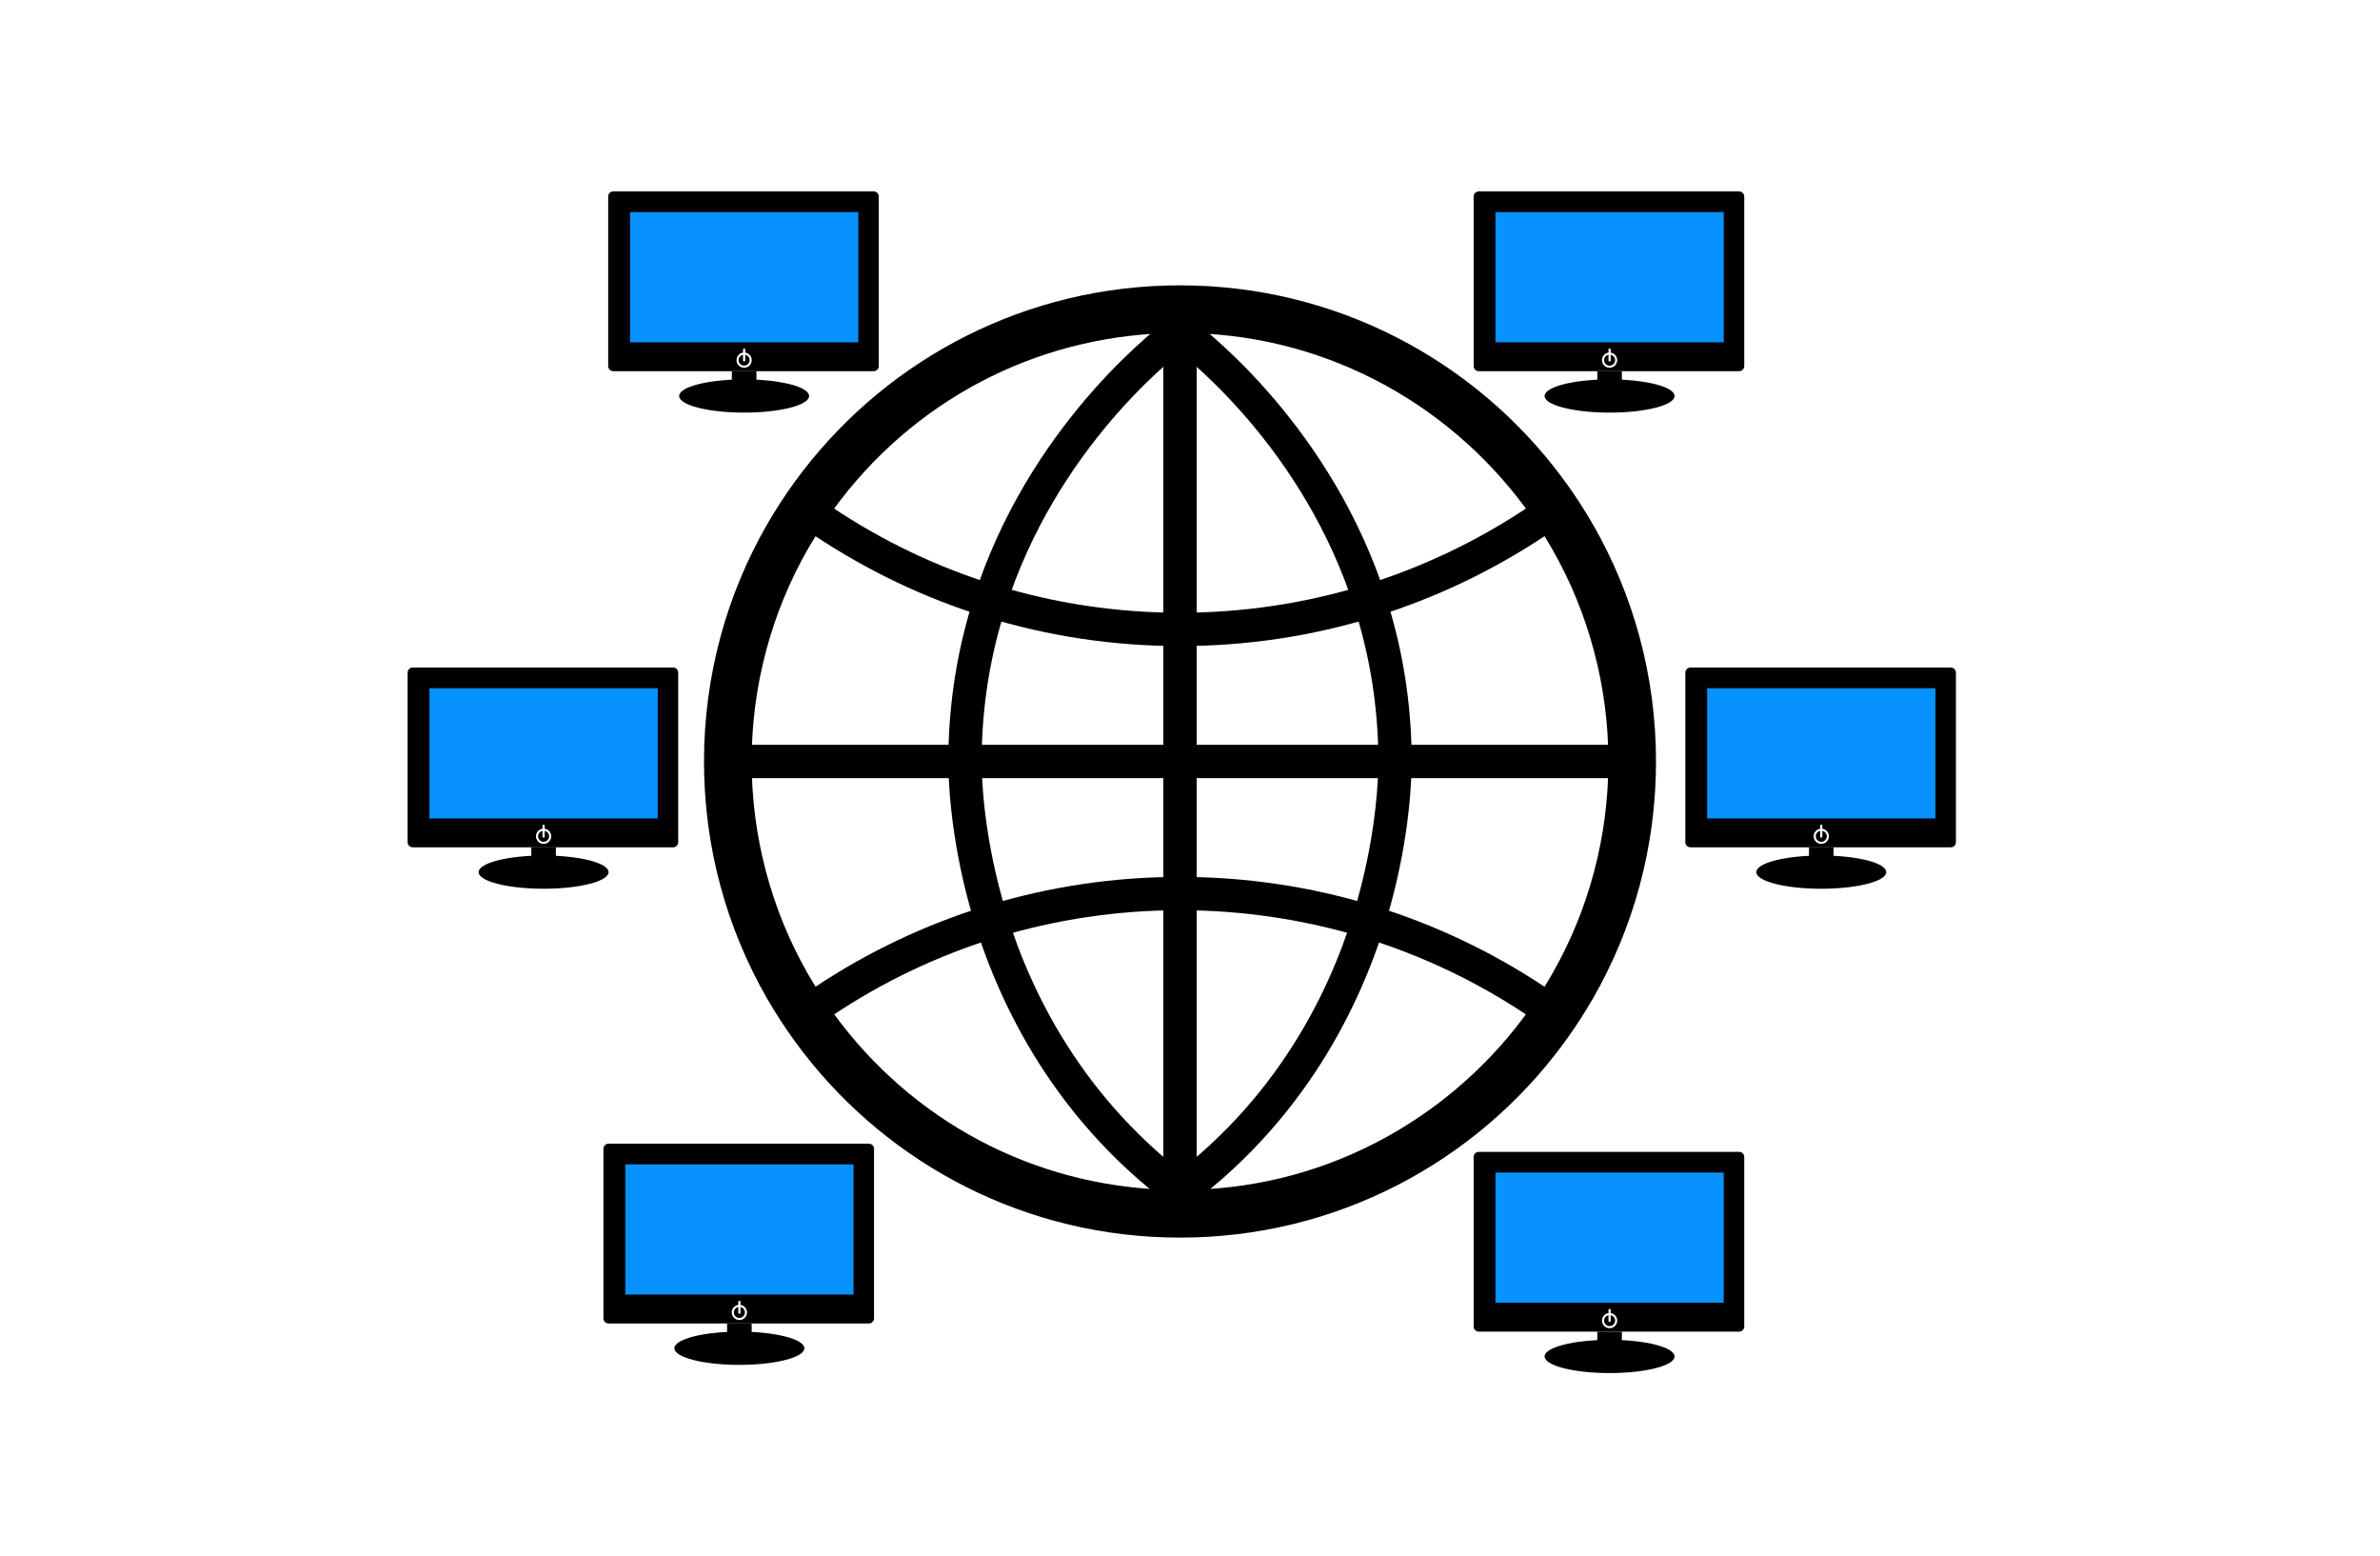<?xml version="1.0" encoding="utf-8"?>
<!-- Generator: Adobe Illustrator 25.2.0, SVG Export Plug-In . SVG Version: 6.00 Build 0)  -->
<svg version="1.1" xmlns="http://www.w3.org/2000/svg" xmlns:xlink="http://www.w3.org/1999/xlink" x="0px" y="0px"
	 viewBox="0 0 500 326.87" style="enable-background:new 0 0 500 326.87;" xml:space="preserve">
<style type="text/css">
	.st0{fill:none;stroke:#000000;stroke-width:7;stroke-miterlimit:10;}
	.st1{fill:#0892FF;}
	.st2{display:none;}
	.st3{fill:#D10037;}
	.st4{fill:#FF74FD;}
	.st5{fill:#93FFA7;}
	.st6{fill:#FF0A38;}
	.st7{display:none;fill:none;stroke:#000000;stroke-miterlimit:10;}
</style>
<g id="layer_1">
</g>
<g id="PCs">
</g>
<g id="Art_1">
</g>
<g id="Art_2">
</g>
<g id="Art_3">
</g>
<g id="IPv6">
	<g id="Globe_3_">
		<path d="M247.9,69.93c14.44,0,28.23,3.31,40.99,9.85c12.18,6.24,22.95,15.35,31.17,26.35c1.64,2.19,3.23,4.55,4.73,6.99
			c0.3,0.5,0.61,1.01,0.9,1.52l0.13,0.22l0.11,0.16l0.11,0.2c7.76,13.54,11.86,28.99,11.86,44.71s-4.1,31.17-11.85,44.68
			c-0.47,0.81-0.86,1.47-1.22,2.06l-0.02,0.03l-0.02,0.03c-1.42,2.33-3.01,4.69-4.73,6.99c-8.21,11-18.99,20.11-31.16,26.35
			c-12.75,6.54-26.55,9.85-40.99,9.85c-28.12,0-54.1-12.78-71.29-35.07c-2.01-2.61-3.89-5.34-5.6-8.14l-0.02-0.03l-0.02-0.03
			c-0.37-0.59-0.75-1.24-1.21-2.03c-7.76-13.54-11.86-28.99-11.86-44.71s4.1-31.17,11.88-44.72l0.1-0.18l0.11-0.16l0.13-0.23
			c0.29-0.51,0.6-1.02,0.89-1.5c1.71-2.81,3.59-5.54,5.59-8.13C193.79,82.72,219.78,69.93,247.9,69.93 M247.9,59.93
			c-32.25,0-60.94,15.27-79.22,38.97c-2.23,2.89-4.3,5.9-6.21,9.03c-0.34,0.56-0.68,1.13-1.01,1.7c-0.13,0.2-0.25,0.41-0.37,0.62
			c-8.39,14.63-13.19,31.6-13.19,49.68c0,18.08,4.8,35.05,13.19,49.68c0.45,0.78,0.91,1.56,1.38,2.32c1.91,3.13,3.99,6.15,6.22,9.04
			c18.28,23.7,46.96,38.96,79.21,38.96c32.82,0,61.94-15.8,80.17-40.22c1.87-2.51,3.63-5.1,5.26-7.78c0.47-0.76,0.93-1.54,1.38-2.32
			c8.39-14.63,13.19-31.6,13.19-49.68c0-18.08-4.8-35.05-13.19-49.68c-0.12-0.21-0.24-0.42-0.37-0.62c-0.33-0.57-0.67-1.14-1.01-1.7
			c-1.64-2.68-3.39-5.28-5.27-7.79C309.83,75.73,280.71,59.93,247.9,59.93L247.9,59.93z"/>
		<rect x="247.9" y="156.43" width="95.13" height="7"/>
		<rect x="153.24" y="156.43" width="94.65" height="7"/>
		<rect x="244.4" y="69.59" width="7" height="180.7"/>
		<path d="M247.9,135.69c-13.94,0-27.69-2.06-40.88-6.13c-12.7-3.92-24.8-9.68-35.98-17.13l3.88-5.82
			c10.61,7.08,22.1,12.55,34.16,16.26c12.52,3.86,25.58,5.82,38.82,5.82c13.24,0,26.3-1.96,38.81-5.82
			c12.05-3.72,23.55-9.19,34.16-16.26l3.88,5.82c-11.17,7.45-23.28,13.21-35.98,17.13C275.59,133.63,261.83,135.69,247.9,135.69z"/>
		<path d="M320.87,213.25c-10.66-7.12-22.25-12.62-34.45-16.35c-12.45-3.8-25.41-5.73-38.52-5.73c-13.12,0-26.08,1.93-38.53,5.73
			c-12.19,3.73-23.78,9.23-34.44,16.35l-3.89-5.82c11.23-7.5,23.44-13.29,36.29-17.22c13.11-4.01,26.76-6.04,40.57-6.04
			c13.81,0,27.46,2.03,40.57,6.04c12.85,3.93,25.05,9.72,36.29,17.22L320.87,213.25z"/>
		<path d="M245.8,253.08c-25.7-19.28-37.04-44.64-42.02-62.52c-4.23-15.23-4.55-27.29-4.55-30.63c0-10.47,1.43-20.81,4.25-30.74
			c10.46-36.97,37.08-58.47,42.32-62.41l4.21,5.59c-4.92,3.7-29.94,23.91-39.79,58.73c-2.65,9.3-3.99,19-3.99,28.83
			c0,3.11,0.31,14.38,4.3,28.75c4.69,16.83,15.35,40.7,39.47,58.8L245.8,253.08z"/>
		<path d="M250,253.08l-4.2-5.6c24.13-18.1,34.79-41.96,39.47-58.8c3.99-14.37,4.3-25.64,4.3-28.75c0-9.82-1.34-19.52-3.99-28.82
			c-9.85-34.81-34.87-55.03-39.79-58.73l4.21-5.59c5.23,3.94,31.86,25.45,42.32,62.41c2.82,9.92,4.25,20.26,4.25,30.73
			c0,3.34-0.33,15.4-4.55,30.62C287.03,208.44,275.7,233.8,250,253.08z"/>
	</g>
	<g id="ipv6_pc">
		<ellipse cx="156.33" cy="83.17" rx="13.65" ry="3.49"/>
		<g>
			<path d="M157.49,75.64c0,0.64-0.52,1.16-1.16,1.16c-0.64,0-1.16-0.52-1.16-1.16c0-0.56,0.4-1.03,0.93-1.13v1.19
				c0,0.13,0.1,0.23,0.23,0.23c0.13,0,0.23-0.1,0.23-0.23v-1.19C157.09,74.61,157.49,75.08,157.49,75.64z"/>
		</g>
		<g>
			<path d="M183.54,40.2h-54.69c-0.6,0-1.08,0.48-1.08,1.08v35.6c0,0.6,0.48,1.08,1.08,1.08h54.69c0.6,0,1.08-0.48,1.08-1.08v-35.6
				C184.62,40.69,184.14,40.2,183.54,40.2z M156.33,77.24c-0.88,0-1.6-0.72-1.6-1.6c0-0.8,0.59-1.47,1.37-1.58v-0.65
				c0-0.13,0.1-0.23,0.23-0.23c0.13,0,0.23,0.1,0.23,0.23v0.65c0.77,0.11,1.37,0.78,1.37,1.58
				C157.93,76.52,157.22,77.24,156.33,77.24z"/>
		</g>
		<rect x="132.36" y="44.55" class="st1" width="47.96" height="27.34"/>
		<rect x="153.75" y="77.97" width="5.16" height="2.34"/>
		<path class="st2" d="M162.46,80.87H150.2l0,0c0-0.31,0.25-0.57,0.57-0.57h11.13C162.21,80.31,162.46,80.56,162.46,80.87
			L162.46,80.87z"/>
	</g>
	<g id="ipv6_pc_5_">
		<ellipse cx="338.15" cy="284.89" rx="13.65" ry="3.49"/>
		<g>
			<path d="M339.31,277.36c0,0.64-0.52,1.16-1.16,1.16c-0.64,0-1.16-0.52-1.16-1.16c0-0.56,0.4-1.03,0.93-1.13v1.19
				c0,0.13,0.1,0.23,0.23,0.23c0.13,0,0.23-0.1,0.23-0.23v-1.19C338.91,276.33,339.31,276.8,339.31,277.36z"/>
		</g>
		<g>
			<path d="M365.36,241.92h-54.69c-0.6,0-1.08,0.48-1.08,1.08v35.6c0,0.6,0.48,1.08,1.08,1.08h54.69c0.6,0,1.08-0.48,1.08-1.08
				v-35.6C366.44,242.41,365.96,241.92,365.36,241.92z M338.15,278.96c-0.88,0-1.6-0.72-1.6-1.6c0-0.8,0.59-1.47,1.37-1.58v-0.65
				c0-0.13,0.1-0.23,0.23-0.23c0.13,0,0.23,0.1,0.23,0.23v0.65c0.77,0.11,1.37,0.78,1.37,1.58
				C339.75,278.24,339.03,278.96,338.15,278.96z"/>
		</g>
		<rect x="314.17" y="246.27" class="st1" width="47.96" height="27.34"/>
		<rect x="335.57" y="279.69" width="5.16" height="2.34"/>
		<path class="st2" d="M344.28,282.59h-12.26l0,0c0-0.31,0.25-0.57,0.57-0.57h11.13C344.03,282.03,344.28,282.28,344.28,282.59
			L344.28,282.59z"/>
	</g>
	<g id="ipv6_pc_4_">
		<ellipse cx="155.33" cy="283.17" rx="13.65" ry="3.49"/>
		<g>
			<path d="M156.49,275.64c0,0.64-0.52,1.16-1.16,1.16c-0.64,0-1.16-0.52-1.16-1.16c0-0.56,0.4-1.03,0.93-1.13v1.19
				c0,0.13,0.1,0.23,0.23,0.23c0.13,0,0.23-0.1,0.23-0.23v-1.19C156.09,274.61,156.49,275.08,156.49,275.64z"/>
		</g>
		<g>
			<path d="M182.54,240.2h-54.69c-0.6,0-1.08,0.48-1.08,1.08v35.6c0,0.6,0.48,1.08,1.08,1.08h54.69c0.6,0,1.08-0.48,1.08-1.08v-35.6
				C183.62,240.69,183.14,240.2,182.54,240.2z M155.33,277.24c-0.88,0-1.6-0.72-1.6-1.6c0-0.8,0.59-1.47,1.37-1.58v-0.65
				c0-0.13,0.1-0.23,0.23-0.23c0.13,0,0.23,0.1,0.23,0.23v0.65c0.77,0.11,1.37,0.78,1.37,1.58
				C156.93,276.52,156.22,277.24,155.33,277.24z"/>
		</g>
		<rect x="131.36" y="244.55" class="st1" width="47.96" height="27.34"/>
		<rect x="152.75" y="277.97" width="5.16" height="2.34"/>
		<path class="st2" d="M161.46,280.87H149.2l0,0c0-0.31,0.25-0.57,0.57-0.57h11.13C161.21,280.31,161.46,280.56,161.46,280.87
			L161.46,280.87z"/>
	</g>
	<g id="ipv6_pc_3_">
		<ellipse cx="382.62" cy="183.17" rx="13.65" ry="3.49"/>
		<g>
			<path d="M383.78,175.64c0,0.64-0.52,1.16-1.16,1.16s-1.16-0.52-1.16-1.16c0-0.56,0.4-1.03,0.93-1.13v1.19
				c0,0.13,0.1,0.23,0.23,0.23s0.23-0.1,0.23-0.23v-1.19C383.38,174.61,383.78,175.08,383.78,175.64z"/>
		</g>
		<g>
			<path d="M409.83,140.2h-54.69c-0.6,0-1.08,0.48-1.08,1.08v35.6c0,0.6,0.48,1.08,1.08,1.08h54.69c0.6,0,1.08-0.48,1.08-1.08v-35.6
				C410.91,140.69,410.43,140.2,409.83,140.2z M382.62,177.24c-0.88,0-1.6-0.72-1.6-1.6c0-0.8,0.59-1.47,1.37-1.58v-0.65
				c0-0.13,0.1-0.23,0.23-0.23s0.23,0.1,0.23,0.23v0.65c0.77,0.11,1.37,0.78,1.37,1.58C384.22,176.52,383.51,177.24,382.62,177.24z"
				/>
		</g>
		<rect x="358.64" y="144.55" class="st1" width="47.96" height="27.34"/>
		<rect x="380.04" y="177.97" width="5.16" height="2.34"/>
		<path class="st2" d="M388.75,180.87h-12.26l0,0c0-0.31,0.25-0.57,0.57-0.57h11.13C388.5,180.31,388.75,180.56,388.75,180.87
			L388.75,180.87z"/>
	</g>
	<g id="ipv6_pc_2_">
		<ellipse cx="114.2" cy="183.17" rx="13.65" ry="3.49"/>
		<g>
			<path d="M115.36,175.64c0,0.64-0.52,1.16-1.16,1.16c-0.64,0-1.16-0.52-1.16-1.16c0-0.56,0.4-1.03,0.93-1.13v1.19
				c0,0.13,0.1,0.23,0.23,0.23c0.13,0,0.23-0.1,0.23-0.23v-1.19C114.96,174.61,115.36,175.08,115.36,175.64z"/>
		</g>
		<g>
			<path d="M141.41,140.2H86.71c-0.6,0-1.08,0.48-1.08,1.08v35.6c0,0.6,0.48,1.08,1.08,1.08h54.69c0.6,0,1.08-0.48,1.08-1.08v-35.6
				C142.49,140.69,142.01,140.2,141.41,140.2z M114.2,177.24c-0.88,0-1.6-0.72-1.6-1.6c0-0.8,0.59-1.47,1.37-1.58v-0.65
				c0-0.13,0.1-0.23,0.23-0.23c0.13,0,0.23,0.1,0.23,0.23v0.65c0.77,0.11,1.37,0.78,1.37,1.58
				C115.8,176.52,115.08,177.24,114.2,177.24z"/>
		</g>
		<rect x="90.22" y="144.55" class="st1" width="47.96" height="27.34"/>
		<rect x="111.62" y="177.97" width="5.16" height="2.34"/>
		<path class="st2" d="M120.33,180.87h-12.26l0,0c0-0.31,0.25-0.57,0.57-0.57h11.13C120.08,180.31,120.33,180.56,120.33,180.87
			L120.33,180.87z"/>
	</g>
	<g id="ipv6_pc_1_">
		<ellipse cx="338.15" cy="83.17" rx="13.65" ry="3.49"/>
		<g>
			<path d="M339.31,75.64c0,0.64-0.52,1.16-1.16,1.16c-0.64,0-1.16-0.52-1.16-1.16c0-0.56,0.4-1.03,0.93-1.13v1.19
				c0,0.13,0.1,0.23,0.23,0.23c0.13,0,0.23-0.1,0.23-0.23v-1.19C338.91,74.61,339.31,75.08,339.31,75.64z"/>
		</g>
		<g>
			<path d="M365.36,40.2h-54.69c-0.6,0-1.08,0.48-1.08,1.08v35.6c0,0.6,0.48,1.08,1.08,1.08h54.69c0.6,0,1.08-0.48,1.08-1.08v-35.6
				C366.44,40.69,365.96,40.2,365.36,40.2z M338.15,77.24c-0.88,0-1.6-0.72-1.6-1.6c0-0.8,0.59-1.47,1.37-1.58v-0.65
				c0-0.13,0.1-0.23,0.23-0.23c0.13,0,0.23,0.1,0.23,0.23v0.65c0.77,0.11,1.37,0.78,1.37,1.58
				C339.75,76.52,339.03,77.24,338.15,77.24z"/>
		</g>
		<rect x="314.17" y="44.55" class="st1" width="47.96" height="27.34"/>
		<rect x="335.57" y="77.97" width="5.16" height="2.34"/>
		<path class="st2" d="M344.28,80.87h-12.26l0,0c0-0.31,0.25-0.57,0.57-0.57h11.13C344.03,80.31,344.28,80.56,344.28,80.87
			L344.28,80.87z"/>
	</g>
	<line class="st7" x1="302.1" y1="31.09" x2="302.1" y2="303.04"/>
	<line class="st7" x1="193.69" y1="31.09" x2="193.69" y2="303.04"/>
	<line class="st7" x1="127.74" y1="246.3" x2="367.61" y2="246.3"/>
	<line class="st7" x1="127.74" y1="73.38" x2="367.61" y2="73.38"/>
</g>
</svg>
